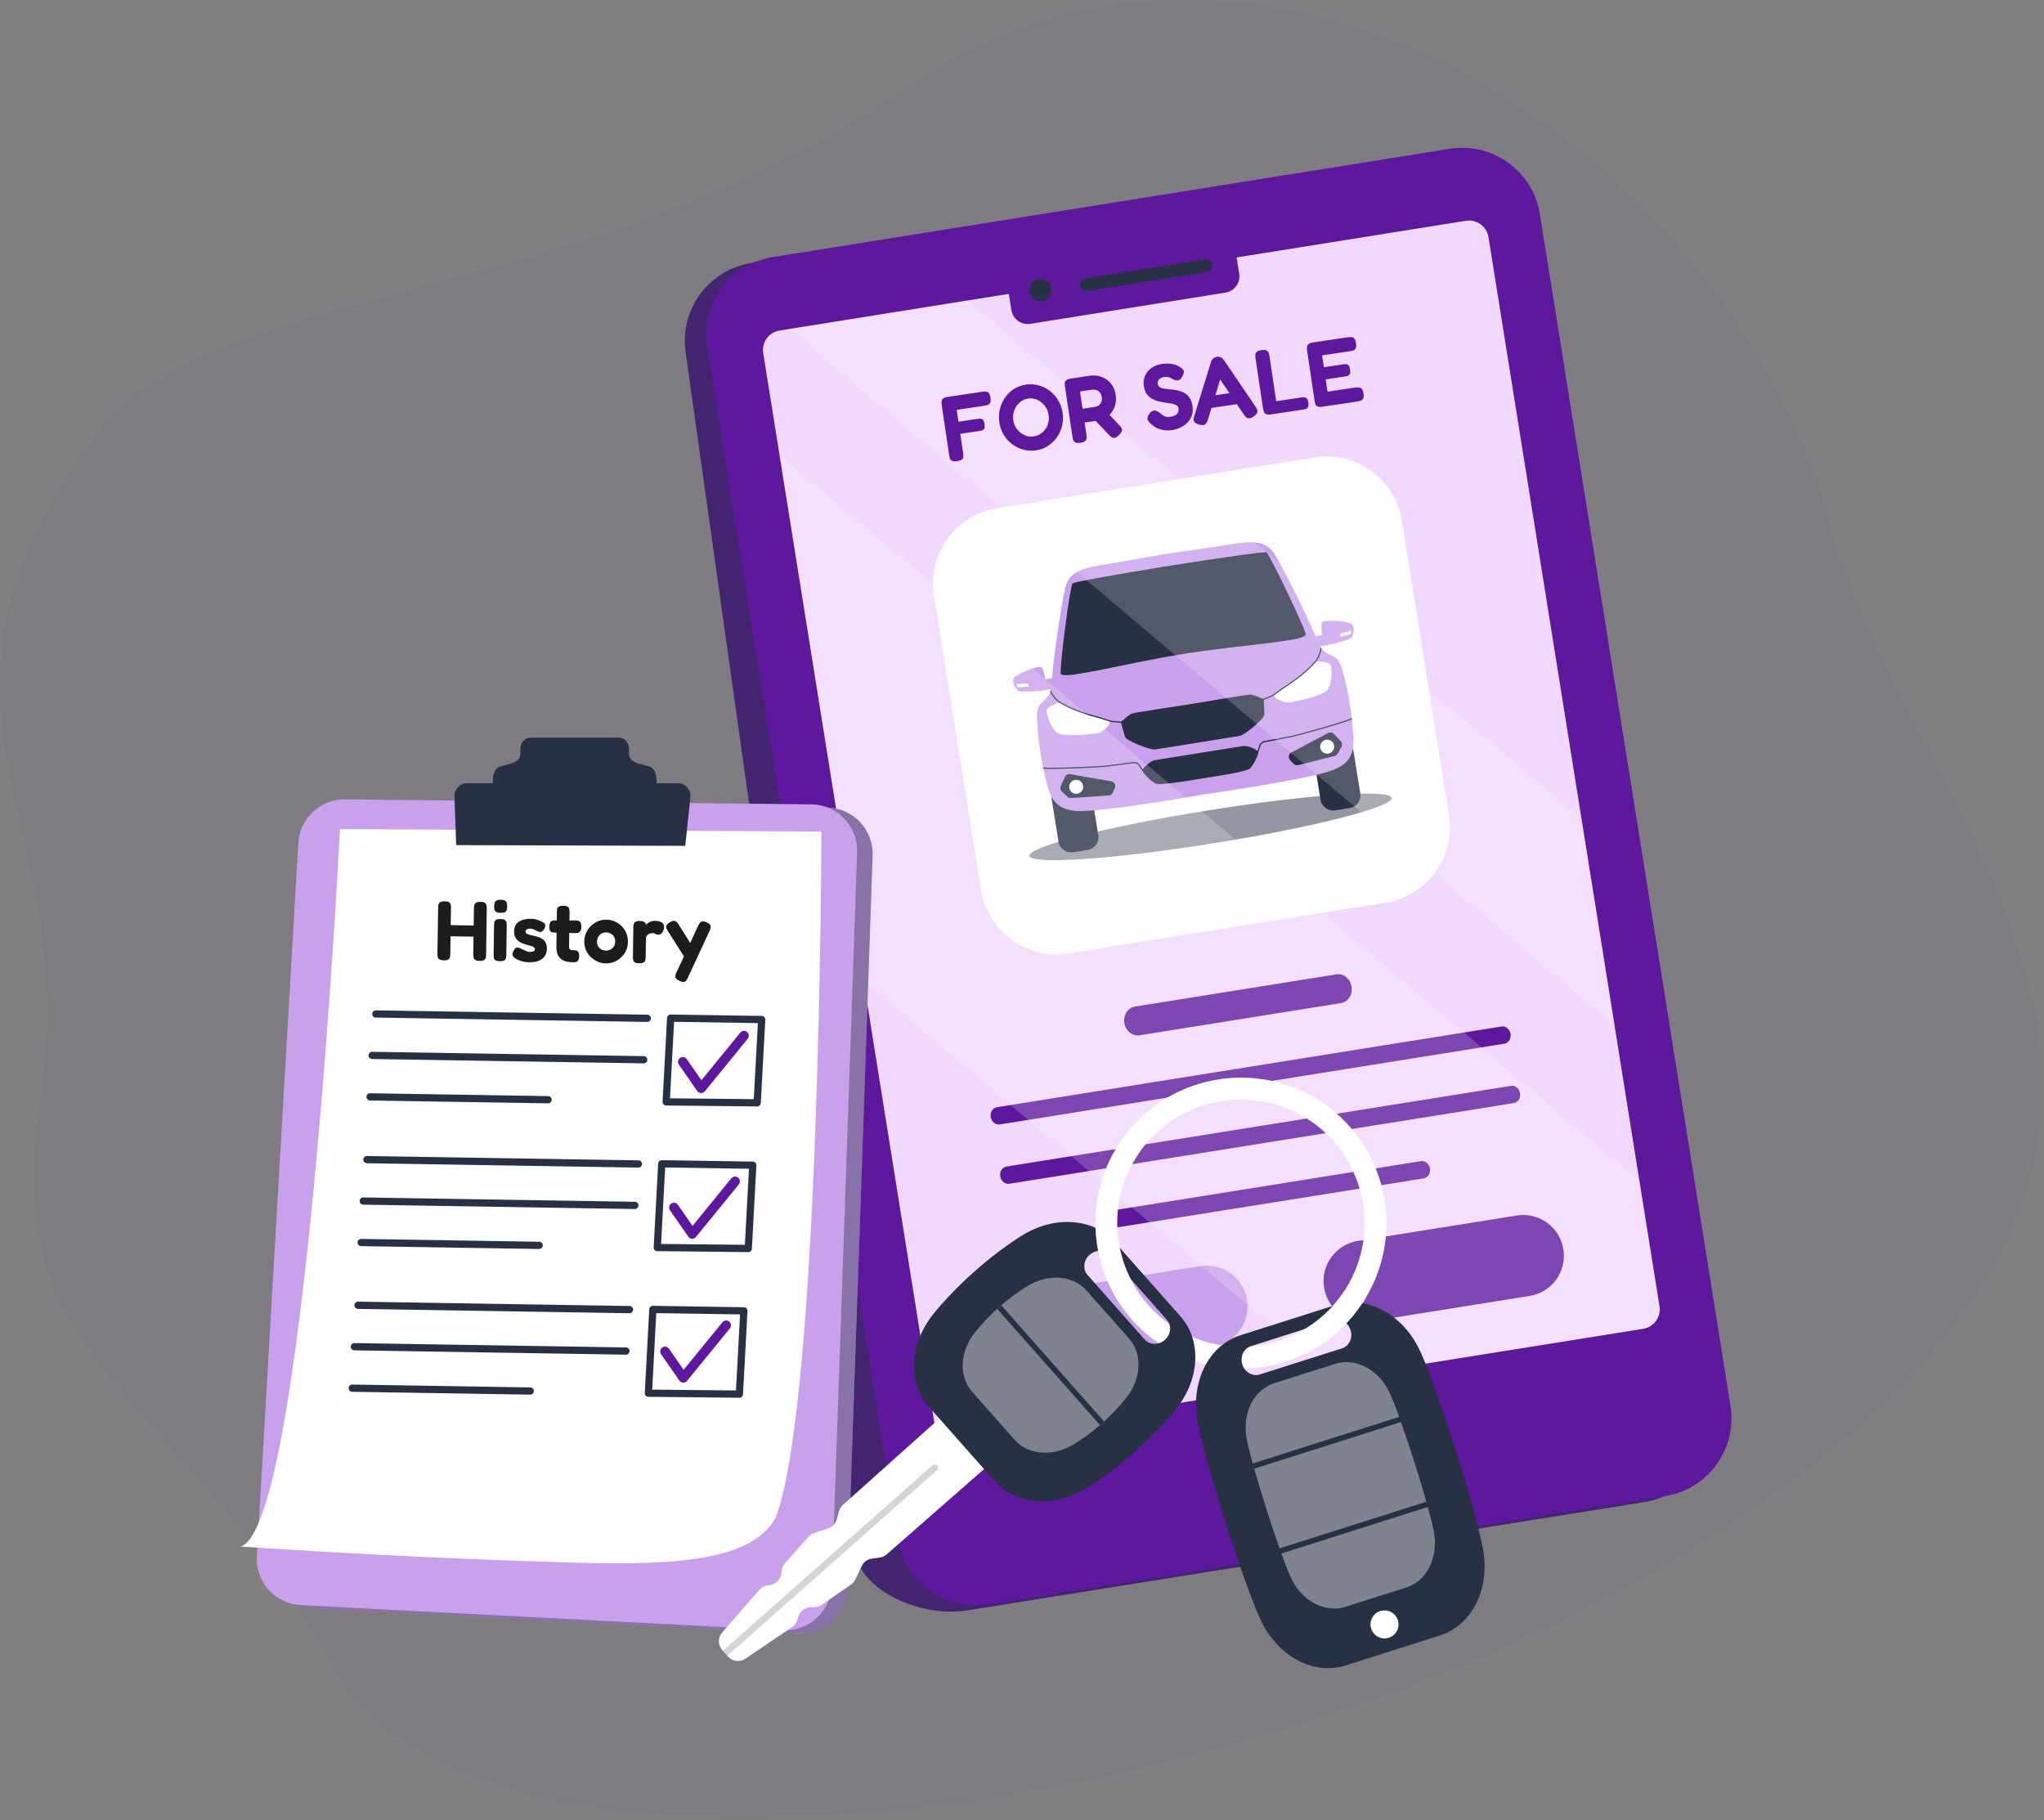 <svg width="484" height="431" viewBox="0 0 484 431" fill="none" xmlns="http://www.w3.org/2000/svg">
<rect x="0" y="0" width="484" height="431" fill="#808080" stroke="none"/>
<path d="M216.508 19.594C140.508 71.194 68.008 65.094 28.008 96.094C-28.992 167.594 20.508 190.094 9.508 261.094C-0.37 324.851 40.508 326.094 79.508 395.594C118.508 465.094 358.508 424.594 452.008 326.094C526.808 247.294 447.508 188.094 431.008 116.094C399.008 24.594 292.508 -32.006 216.508 19.594Z" fill="#5E189D" fill-opacity="0.05"/>
<path d="M404.73 334.311L359.596 52.115C358.988 48.312 356.734 44.277 353.62 40.8C346.307 42.064 338.984 43.273 331.652 44.42C283.647 51.929 235.313 57.041 186.974 61.832C186.13 62.053 185.288 62.285 184.448 62.53C183.106 62.922 182.018 62.444 181.33 61.616L177.895 62.287C167.723 63.914 160.796 73.478 162.423 83.65L202.291 367.068C203.918 377.24 218.749 382.945 228.921 381.319L389.257 355.675C399.429 354.048 406.356 344.482 404.73 334.311Z" fill="#5E189D"/>
<path opacity="0.5" d="M404.671 334.335L359.536 52.139C358.928 48.334 356.672 44.296 353.554 40.817C346.273 42.075 338.983 43.278 331.682 44.419C283.678 51.929 235.343 57.04 187.004 61.831C186.16 62.053 185.318 62.285 184.479 62.53C183.14 62.921 182.053 62.446 181.365 61.622L177.836 62.311C167.664 63.938 160.737 73.502 162.364 83.675L202.232 367.093C203.859 377.264 218.69 382.97 228.862 381.343L389.198 355.699C399.37 354.072 406.297 344.507 404.671 334.335Z" fill="#283044"/>
<path d="M343.266 35.237L182.93 60.881C172.758 62.508 165.831 72.073 167.458 82.245L212.592 364.44C214.219 374.612 223.784 381.54 233.956 379.913L394.292 354.269C404.464 352.642 411.391 343.077 409.764 332.905L364.63 50.709C363.003 40.537 353.438 33.61 343.266 35.237Z" fill="#5E189D"/>
<path d="M347.111 52.277L184.592 78.27C182.048 78.677 180.316 81.069 180.722 83.613L221.213 336.775C221.619 339.319 224.012 341.051 226.555 340.644L389.074 314.651C391.618 314.244 393.35 311.852 392.944 309.308L352.453 56.146C352.047 53.603 349.655 51.87 347.111 52.277Z" fill="#283044"/>
<path d="M352.458 56.147L392.949 309.31C393.356 311.853 391.617 314.237 389.073 314.644L226.55 340.638C224.007 341.045 221.625 339.319 221.218 336.776L180.727 83.613C180.32 81.07 182.044 78.674 184.587 78.268L347.11 52.274C349.653 51.868 352.051 53.604 352.458 56.147Z" fill="#F1D8FE"/>
<path d="M287.723 53.871L241.514 61.261C239.376 61.603 237.92 63.614 238.261 65.751L239.488 73.424C239.831 75.562 241.841 77.018 243.979 76.676L290.188 69.286C292.326 68.944 293.782 66.933 293.441 64.795L292.214 57.123C291.872 54.985 289.861 53.529 287.723 53.871Z" fill="#5E189D"/>
<path d="M248.911 68.024C249.297 69.433 248.467 70.887 247.058 71.273C245.649 71.658 244.194 70.828 243.809 69.419C243.423 68.01 244.253 66.556 245.662 66.17C247.072 65.785 248.526 66.615 248.911 68.024Z" fill="#283044"/>
<path d="M285.949 64.402C285.894 64.417 285.839 64.428 285.783 64.437L257.474 68.888C256.649 69.018 255.876 68.454 255.746 67.63C255.617 66.804 256.178 66.024 257.005 65.902L285.314 61.451C286.138 61.321 286.911 61.885 287.042 62.709C287.162 63.478 286.682 64.201 285.949 64.402Z" fill="#283044"/>
<path d="M311.267 108.322L236.128 120.34C226.279 121.915 219.572 131.176 221.147 141.025L232.303 210.772C233.878 220.621 243.138 227.328 252.987 225.752L328.127 213.734C337.976 212.159 344.683 202.899 343.107 193.05L331.952 123.303C330.377 113.454 321.116 106.747 311.267 108.322Z" fill="white"/>
<path opacity="0.5" d="M329.509 188.938C329.854 191.09 310.939 195.905 287.264 199.692C263.588 203.478 244.116 204.803 243.773 202.651C243.428 200.498 262.342 195.684 286.018 191.897C309.693 188.111 329.165 186.786 329.509 188.938Z" fill="#283044"/>
<path d="M317.059 175.511L313.621 176.061C311.968 176.326 310.843 177.88 311.107 179.533L312.68 189.366C312.944 191.019 314.498 192.144 316.151 191.88L319.589 191.33C321.242 191.066 322.368 189.511 322.103 187.858L320.531 178.026C320.266 176.373 318.712 175.247 317.059 175.511Z" fill="#283044"/>
<path d="M256.976 185.781C256.404 185.46 255.721 185.321 255.018 185.434L251.58 185.984C250.83 186.104 250.191 186.488 249.739 187.027C249.191 187.679 248.921 188.553 249.065 189.456L250.637 199.287C250.782 200.192 251.312 200.939 252.035 201.385C252.633 201.756 253.36 201.922 254.11 201.802L257.548 201.252C258.251 201.14 258.857 200.798 259.3 200.311C259.907 199.653 260.216 198.732 260.063 197.78L258.491 187.949C258.339 186.997 257.759 186.22 256.976 185.781Z" fill="#283044"/>
<path d="M320.095 170.073C320.166 170.677 320.219 171.224 320.253 171.7C320.532 175.549 321.565 180.031 315.754 182.305C313.483 183.189 308.355 184.263 302.954 185.238C294.83 186.708 286.083 187.956 285.488 188.043C284.892 188.146 276.196 189.688 268.018 190.826C262.58 191.585 257.372 192.164 254.938 192.032C248.711 191.684 248.291 187.103 247.356 183.359C247.244 182.904 247.125 182.376 247.007 181.797C246.145 177.583 245.222 170.544 245.675 168.23C245.711 168.045 245.757 167.873 245.814 167.713C246.417 165.981 248.049 165.655 248.672 163.858C248.691 163.798 248.713 163.737 248.731 163.674C248.755 163.594 248.776 163.51 248.797 163.422C248.86 163.144 248.901 162.833 248.917 162.482C249.057 159.154 251.341 141.705 252.485 138.369C253.692 134.732 258.478 134.169 261.944 133.615C265.251 133.086 275.409 131.279 276.346 131.112L276.345 131.109C276.345 131.109 276.359 131.107 276.382 131.106C276.404 131.1 276.415 131.098 276.415 131.098L276.415 131.101C277.357 130.968 287.574 129.516 290.879 128.987C294.348 128.433 299.07 127.475 301.349 130.554C303.476 133.366 311.092 149.232 312.263 152.351C312.389 152.69 312.532 152.98 312.683 153.232C312.764 153.361 312.846 153.483 312.932 153.594C314.191 155.233 316.035 154.849 317.133 156.801C318.283 158.853 319.6 165.8 320.095 170.073Z" fill="#C8A0EB"/>
<path d="M299.258 165.564C299.258 165.564 299.294 166.399 299.331 167.304C299.33 167.319 299.33 167.333 299.332 167.347C299.357 168.058 299.386 168.805 299.391 169.211C299.396 169.441 299.127 169.84 298.697 170.322C298.251 170.826 297.627 171.416 296.958 171.985C295.633 173.119 294.131 174.168 293.493 174.271L283.573 175.857C283.573 175.857 283.545 175.862 283.503 175.868L273.586 177.454C272.947 177.556 271.194 177.028 269.578 176.363C268.767 176.032 267.991 175.666 267.407 175.326C266.848 175.003 266.468 174.707 266.401 174.487C266.279 174.1 266.074 173.383 265.879 172.7L265.878 172.697L265.866 172.656C265.618 171.784 265.393 170.98 265.393 170.98C265.393 170.98 265.717 170.687 266.145 170.319C266.167 170.298 266.19 170.28 266.212 170.26C266.245 170.232 266.279 170.201 266.315 170.175C266.372 170.123 266.43 170.074 266.491 170.027C267.054 169.558 267.691 169.069 268.019 168.951C268.676 168.715 281.331 166.814 282.074 166.703C282.811 166.577 295.428 164.437 296.126 164.456C296.478 164.465 297.233 164.732 297.916 165.001C297.989 165.027 298.059 165.056 298.129 165.087C298.171 165.1 298.214 165.119 298.254 165.136C298.279 165.149 298.308 165.158 298.333 165.171C298.859 165.386 299.258 165.564 299.258 165.564Z" fill="#283044"/>
<path d="M311.303 156.861C311.303 156.861 308.549 159.652 305.857 161.558C303.165 163.465 301.845 163.877 301.747 164.664C301.649 165.452 304.234 166.476 305.113 166.38C305.992 166.284 313.163 164.837 314.313 163.356C315.463 161.875 315.494 157.942 314.99 157.307C314.485 156.672 311.732 156.426 311.303 156.861Z" fill="white"/>
<path d="M260.078 173.582C259.213 173.766 251.948 174.626 250.394 173.579C250.161 173.422 249.938 173.207 249.721 172.951C248.498 171.486 247.626 168.689 247.865 168.042C248.057 167.518 249.321 166.838 250.268 166.558C250.696 166.426 251.059 166.38 251.227 166.467C251.227 166.467 254.715 168.262 257.867 169.233C261.019 170.204 262.403 170.185 262.742 170.902C263.08 171.621 260.943 173.399 260.078 173.582Z" fill="white"/>
<path d="M253.407 183.322L263.119 185.003C263.868 185.133 264.292 185.937 263.976 186.629L263.497 187.677C263.32 188.064 262.946 188.323 262.523 188.353L253.631 188.976C253.308 188.999 252.991 188.886 252.756 188.665L251.444 187.433C251.081 187.092 250.976 186.557 251.183 186.104L252.154 183.982C252.374 183.503 252.888 183.232 253.407 183.322Z" fill="#283044"/>
<path d="M256.473 186.046C256.618 186.951 256.001 187.802 255.097 187.947C254.192 188.091 253.341 187.475 253.196 186.57C253.051 185.666 253.668 184.815 254.572 184.67C255.478 184.525 256.328 185.142 256.473 186.046Z" fill="white"/>
<path d="M270.816 182.97L269.601 181.248C269.327 180.859 268.861 180.656 268.386 180.719C266.718 180.939 262.724 181.466 261.658 181.583C260.374 181.726 248.741 182.28 247.042 182.005L246.99 181.717C248.674 181.989 260.347 181.446 261.627 181.304C262.69 181.186 266.682 180.661 268.349 180.44C268.927 180.363 269.496 180.611 269.831 181.087L271.046 182.808L270.816 182.97Z" fill="#283044"/>
<path d="M265.614 170.88L265.596 171.159C265.521 171.154 263.793 171.037 263.245 170.957C262.989 170.921 262.527 170.773 261.887 170.568C261.115 170.318 260.058 169.977 258.822 169.659C256.678 169.111 253.224 167.815 251.156 166.59C249.69 165.723 248.962 164.48 248.672 163.858C248.718 163.722 248.761 163.579 248.796 163.422C248.891 163.683 249.554 165.314 251.3 166.348C253.345 167.559 256.766 168.843 258.892 169.386C260.137 169.705 261.2 170.048 261.975 170.297C262.599 170.499 263.053 170.646 263.286 170.68C263.823 170.759 265.596 170.877 265.614 170.88Z" fill="#283044"/>
<path d="M247.918 162.957C248.054 163.875 241.727 163.813 241.256 163.666C241.075 163.609 240.753 163.276 240.467 162.831C240.323 162.604 240.189 162.352 240.085 162.089C239.86 161.516 239.789 160.905 240.123 160.492C240.906 159.516 245.532 157.681 246.42 157.918C247.306 158.157 247.918 162.957 247.918 162.957Z" fill="#C8A0EB"/>
<path d="M247.285 160.956L249.756 160.467L249.351 163.107L246.822 163.512L247.285 160.956Z" fill="#C8A0EB"/>
<path d="M243.466 162.62L241.022 162.742C240.879 162.516 240.744 162.264 240.641 162.001L243.186 161.873C243.244 161.869 243.3 161.897 243.33 161.949L243.591 162.377C243.656 162.479 243.586 162.614 243.466 162.62Z" fill="white"/>
<path d="M297.877 177.918C297.525 177.393 295.28 176.5 294.495 176.625C293.746 176.745 284.794 178.177 283.965 178.309C283.965 178.309 283.937 178.314 283.897 178.32C283.068 178.453 274.116 179.884 273.367 180.004C272.582 180.13 270.727 181.679 270.556 182.287C270.386 182.896 272.557 185.009 273.628 185.553C274.664 186.08 284.251 184.402 284.886 184.29C285.526 184.198 295.157 182.801 295.977 181.978C296.825 181.127 298.23 178.443 297.877 177.918Z" fill="#283044"/>
<path d="M314.494 173.552L305.791 178.178C305.119 178.535 304.967 179.431 305.483 179.99L306.266 180.837C306.554 181.149 306.99 181.278 307.402 181.175L316.044 178.994C316.357 178.914 316.623 178.708 316.779 178.424L317.641 176.845C317.88 176.407 317.813 175.867 317.474 175.501L315.89 173.788C315.532 173.402 314.959 173.305 314.494 173.552Z" fill="#283044"/>
<path d="M315.903 176.541C316.048 177.446 315.432 178.297 314.527 178.442C313.622 178.586 312.771 177.97 312.627 177.065C312.482 176.16 313.098 175.309 314.003 175.165C314.908 175.02 315.759 175.636 315.903 176.541Z" fill="white"/>
<path d="M297.83 178.65L297.561 178.567L298.178 176.553C298.349 175.996 298.812 175.583 299.385 175.476C301.039 175.165 304.998 174.419 306.045 174.199C307.306 173.934 318.574 170.811 320.09 170.026L320.121 170.324C318.592 171.115 307.369 174.208 306.103 174.474C305.054 174.695 301.092 175.441 299.437 175.752C298.966 175.84 298.587 176.178 298.447 176.635L297.83 178.65Z" fill="#283044"/>
<path d="M312.931 153.594C312.841 154.281 312.527 155.678 311.412 156.953C309.829 158.761 306.955 161.069 305.089 162.259C304.011 162.947 303.113 163.6 302.458 164.078C301.914 164.473 301.524 164.757 301.289 164.872C300.793 165.119 299.186 165.758 299.119 165.785L299.015 165.523C299.031 165.518 300.678 164.864 301.166 164.621C301.377 164.516 301.76 164.236 302.293 163.848C302.951 163.37 303.855 162.713 304.937 162.021C306.788 160.842 309.635 158.556 311.203 156.767C312.494 155.293 312.662 153.6 312.683 153.232C312.763 153.362 312.845 153.483 312.931 153.594Z" fill="#283044"/>
<path d="M309.19 150.205C309.281 150.774 307.505 151.241 304.573 151.695C300.496 152.333 294.192 152.948 287.558 153.799C286.745 153.9 285.928 154.008 285.109 154.119C283.876 154.288 282.64 154.465 281.412 154.653C281 154.716 280.589 154.779 280.178 154.845C279.936 154.883 279.698 154.922 279.456 154.963C276.268 155.487 273.036 156.101 269.953 156.716C259.868 158.728 251.364 160.729 251.165 159.485C250.9 157.827 253.382 138.675 253.968 138.134C254.117 137.996 255.653 137.665 257.87 137.242C259.893 136.856 262.485 136.396 265.096 135.947C265.87 135.814 266.646 135.682 267.409 135.551C268.069 135.44 268.72 135.33 269.353 135.223C270.678 135 271.921 134.793 273.004 134.614C273.947 134.457 274.766 134.324 275.404 134.218C276.14 134.098 276.636 134.015 276.808 133.988C276.808 133.988 276.822 133.986 276.842 133.983C276.861 133.98 276.875 133.977 276.875 133.977C277.692 133.85 285.787 132.575 292.149 131.674C296.228 131.093 299.595 130.668 299.869 130.792C300.59 131.125 308.925 148.547 309.19 150.205Z" fill="#283044"/>
<path d="M313.357 152.491C313.514 153.405 319.506 151.373 319.909 151.086C320.063 150.976 320.265 150.559 320.398 150.047C320.464 149.787 320.512 149.506 320.529 149.224C320.565 148.609 320.441 148.006 319.995 147.718C318.947 147.034 313.979 146.734 313.209 147.236C312.441 147.739 313.357 152.491 313.357 152.491Z" fill="#C8A0EB"/>
<path d="M313.334 150.392L310.834 150.698L312.042 153.08L314.572 152.676L313.334 150.392Z" fill="#C8A0EB"/>
<path d="M317.481 150.782L319.841 150.136C319.907 149.876 319.956 149.594 319.973 149.312L317.514 149.985C317.458 149.999 317.414 150.044 317.402 150.102L317.286 150.59C317.257 150.708 317.366 150.814 317.481 150.782Z" fill="white"/>
<path d="M317.542 237.514L269.83 245.145C268.148 245.414 266.54 244.11 266.24 242.232C265.94 240.353 267.06 238.613 268.743 238.344L316.455 230.713C318.137 230.444 319.745 231.748 320.045 233.626C320.345 235.504 319.225 237.245 317.542 237.514Z" fill="#5E189D"/>
<path d="M356.185 247.143L236.749 266.246C235.739 266.407 234.774 265.624 234.594 264.498C234.414 263.371 235.086 262.327 236.096 262.165L355.532 243.063C356.542 242.901 357.507 243.684 357.687 244.81C357.867 245.937 357.195 246.982 356.185 247.143Z" fill="#5E189D"/>
<path d="M358.433 261.197L238.997 280.3C237.987 280.462 237.022 279.678 236.842 278.552C236.662 277.426 237.334 276.381 238.344 276.219L357.78 257.117C358.79 256.955 359.755 257.738 359.935 258.865C360.115 259.991 359.443 261.036 358.433 261.197Z" fill="#5E189D"/>
<path d="M337.106 279.024L264.82 290.585C263.811 290.747 262.846 289.963 262.666 288.837C262.486 287.711 263.158 286.666 264.168 286.504L336.453 274.943C337.463 274.781 338.427 275.565 338.607 276.691C338.787 277.818 338.115 278.862 337.106 279.024Z" fill="#5E189D"/>
<path d="M284.248 299.798L246.615 305.817C241.357 306.658 237.776 311.603 238.617 316.861C239.458 322.119 244.403 325.7 249.661 324.859L287.294 318.84C292.552 317.999 296.133 313.055 295.292 307.797C294.451 302.538 289.506 298.958 284.248 299.798Z" fill="#C8A0EB"/>
<path d="M359.153 287.818L321.52 293.837C316.262 294.678 312.681 299.622 313.522 304.881C314.363 310.139 319.307 313.72 324.565 312.879L362.198 306.86C367.457 306.019 371.038 301.074 370.197 295.816C369.356 290.558 364.411 286.977 359.153 287.818Z" fill="#5E189D"/>
<g opacity="0.2">
<path d="M388.189 279.55L392.949 309.31C393.356 311.853 391.617 314.238 389.073 314.645L315.911 326.346L204.506 232.29L184.569 107.634L388.189 279.55Z" fill="white"/>
<path d="M374.464 193.739L382.339 242.976L186.818 77.911L229.227 71.129L374.464 193.739Z" fill="white"/>
</g>
<path d="M85.693 190.022L196.06 191.212C202.126 191.443 206.857 196.549 206.625 202.616L200.619 376.182C200.388 382.249 195.282 386.979 189.216 386.748L75.042 380.821C68.975 380.59 64.244 375.484 64.476 369.417L74.288 200.588C74.52 194.52 79.626 189.79 85.693 190.022Z" fill="#C8A0EB"/>
<path opacity="0.4" d="M85.693 190.022L196.06 191.212C202.126 191.443 206.857 196.549 206.625 202.616L200.619 376.182C200.388 382.249 195.282 386.979 189.216 386.748L75.042 380.821C68.975 380.59 64.244 375.484 64.476 369.417L74.288 200.588C74.52 194.52 79.626 189.79 85.693 190.022Z" fill="#283044"/>
<path d="M202.957 201.87L196.956 375.441C196.719 381.51 191.619 386.239 185.549 386.003L170.517 385.226L155.576 384.449H155.53L148.436 384.077L138.81 383.582L119.083 382.557L97.722 381.454L71.374 380.08C67.242 379.923 63.73 377.513 61.984 374.067C61.173 372.446 60.734 370.611 60.813 368.674L70.62 199.844C70.857 193.775 75.957 189.046 82.026 189.282L192.395 190.465C198.464 190.701 203.193 195.801 202.957 201.87Z" fill="#C8A0EB"/>
<path d="M80.502 196.324C80.502 196.324 72.216 361.647 57 366.2C57 366.2 90.928 368.538 123.888 369.622C150.896 370.51 177.253 371.897 183.764 359.149C194.228 330.968 194.506 196.906 194.506 196.906L80.502 196.324Z" fill="white"/>
<path d="M153.269 241.98C153.268 241.98 153.266 241.98 153.265 241.98L88.975 240.95C88.503 240.943 88.126 240.553 88.133 240.081C88.14 239.61 88.527 239.233 88.998 239.238C88.999 239.238 89.001 239.238 89.002 239.238L153.292 240.268C153.764 240.275 154.141 240.665 154.134 241.138C154.127 241.608 153.74 241.985 153.269 241.98Z" fill="#283044"/>
<path d="M152.422 251.793C152.42 251.793 152.418 251.793 152.417 251.793L88.103 250.763C87.631 250.756 87.254 250.366 87.26 249.894C87.267 249.423 87.655 249.046 88.126 249.051C88.126 249.051 88.129 249.051 88.13 249.051L152.444 250.081C152.916 250.088 153.294 250.478 153.287 250.95C153.279 251.421 152.892 251.798 152.422 251.793Z" fill="#283044"/>
<path d="M129.767 261.257C129.765 261.257 129.763 261.257 129.762 261.257L87.612 260.581C87.139 260.574 86.762 260.184 86.769 259.712C86.776 259.241 87.164 258.864 87.634 258.869C87.636 258.869 87.638 258.869 87.639 258.869L129.789 259.545C130.261 259.552 130.639 259.942 130.632 260.414C130.625 260.884 130.237 261.262 129.767 261.257Z" fill="#283044"/>
<path d="M179.287 261.991L157.736 261.768C157.503 261.765 157.28 261.667 157.12 261.498C156.96 261.327 156.878 261.099 156.891 260.865L157.952 241.037C157.976 240.58 158.357 240.222 158.816 240.227C158.817 240.227 158.819 240.227 158.82 240.227L180.373 240.56C180.606 240.565 180.827 240.662 180.986 240.832C181.145 241.002 181.228 241.229 181.215 241.463L180.151 261.182C180.126 261.638 179.745 261.996 179.287 261.991ZM158.648 260.064L178.486 260.27L179.457 242.259L159.617 241.953L158.648 260.064Z" fill="#283044"/>
<path d="M151.161 276.469C151.16 276.469 151.158 276.469 151.157 276.469L86.868 275.439C86.395 275.432 86.018 275.042 86.025 274.569C86.032 274.099 86.419 273.722 86.89 273.727C86.891 273.727 86.893 273.727 86.894 273.727L151.184 274.757C151.656 274.764 152.033 275.154 152.026 275.626C152.019 276.096 151.632 276.474 151.161 276.469Z" fill="#283044"/>
<path d="M150.314 286.282C150.313 286.282 150.31 286.282 150.309 286.282L85.995 285.252C85.523 285.245 85.146 284.855 85.153 284.382C85.16 283.912 85.547 283.535 86.018 283.539C86.019 283.539 86.021 283.539 86.022 283.539L150.336 284.57C150.809 284.577 151.186 284.967 151.179 285.439C151.172 285.909 150.784 286.287 150.314 286.282Z" fill="#283044"/>
<path d="M127.659 295.745C127.658 295.745 127.655 295.745 127.654 295.745L85.504 295.07C85.031 295.063 84.654 294.673 84.661 294.2C84.668 293.73 85.056 293.353 85.526 293.358C85.527 293.358 85.53 293.358 85.531 293.358L127.681 294.033C128.153 294.04 128.531 294.43 128.524 294.903C128.517 295.373 128.129 295.75 127.659 295.745Z" fill="#283044"/>
<path d="M177.18 296.48L155.628 296.256C155.396 296.254 155.173 296.156 155.013 295.987C154.853 295.816 154.77 295.588 154.783 295.354L155.844 275.526C155.868 275.069 156.25 274.712 156.708 274.717C156.709 274.717 156.711 274.717 156.712 274.717L178.265 275.049C178.498 275.054 178.719 275.152 178.878 275.321C179.036 275.492 179.119 275.718 179.106 275.952L178.042 295.671C178.018 296.127 177.638 296.484 177.18 296.48ZM156.54 294.553L176.378 294.759L177.35 276.748L157.509 276.442L156.54 294.553Z" fill="#283044"/>
<path d="M149.054 310.958C149.053 310.958 149.05 310.958 149.05 310.958L84.76 309.927C84.287 309.92 83.91 309.53 83.917 309.058C83.924 308.588 84.312 308.21 84.782 308.215C84.784 308.215 84.786 308.215 84.787 308.215L149.076 309.245C149.549 309.252 149.926 309.642 149.919 310.115C149.912 310.586 149.524 310.963 149.054 310.958Z" fill="#283044"/>
<path d="M148.206 320.77C148.205 320.77 148.203 320.77 148.202 320.77L83.888 319.74C83.415 319.733 83.038 319.343 83.045 318.871C83.052 318.401 83.44 318.023 83.91 318.028C83.911 318.028 83.914 318.028 83.915 318.028L148.229 319.058C148.701 319.065 149.078 319.455 149.071 319.928C149.064 320.398 148.677 320.775 148.206 320.77Z" fill="#283044"/>
<path d="M125.552 330.234C125.55 330.234 125.548 330.234 125.547 330.234L83.397 329.558C82.925 329.551 82.547 329.161 82.555 328.689C82.561 328.219 82.949 327.841 83.419 327.846C83.421 327.846 83.423 327.846 83.424 327.846L125.574 328.522C126.047 328.529 126.424 328.919 126.417 329.391C126.409 329.862 126.022 330.239 125.552 330.234Z" fill="#283044"/>
<path d="M175.072 330.968L153.521 330.745C153.288 330.742 153.065 330.644 152.905 330.475C152.745 330.304 152.663 330.076 152.675 329.842L153.737 310.014C153.76 309.557 154.142 309.2 154.6 309.204C154.601 309.204 154.604 309.204 154.605 309.204L176.158 309.537C176.391 309.542 176.612 309.64 176.77 309.809C176.929 309.98 177.012 310.206 176.999 310.44L175.935 330.159C175.911 330.616 175.53 330.973 175.072 330.968ZM154.432 329.042L174.27 329.248L175.242 311.236L155.401 310.93L154.432 329.042Z" fill="#283044"/>
<path d="M166.009 258.823C165.998 258.823 165.988 258.823 165.977 258.822C165.619 258.807 165.288 258.625 165.084 258.331L160.752 252.092C160.392 251.576 160.52 250.864 161.038 250.504C161.555 250.15 162.268 250.271 162.627 250.792L166.095 255.784L175.281 244.524C175.68 244.036 176.398 243.965 176.887 244.36C177.376 244.758 177.448 245.479 177.05 245.965L166.906 258.402C166.686 258.671 166.356 258.827 166.009 258.823Z" fill="#5E189D"/>
<path d="M163.902 293.311C163.891 293.311 163.88 293.311 163.869 293.311C163.512 293.296 163.18 293.114 162.976 292.82L158.644 286.581C158.285 286.064 158.413 285.352 158.93 284.992C159.448 284.639 160.16 284.76 160.519 285.281L163.987 290.273L173.173 279.013C173.572 278.524 174.291 278.454 174.779 278.849C175.268 279.246 175.341 279.968 174.942 280.454L164.798 292.89C164.579 293.16 164.248 293.315 163.902 293.311Z" fill="#5E189D"/>
<path d="M161.794 327.39C161.783 327.39 161.773 327.39 161.762 327.39C161.404 327.375 161.072 327.193 160.868 326.899L156.536 320.66C156.177 320.144 156.305 319.432 156.823 319.071C157.34 318.718 158.053 318.839 158.412 319.36L161.879 324.352L171.066 313.092C171.464 312.603 172.183 312.533 172.672 312.928C173.16 313.326 173.233 314.047 172.835 314.533L162.691 326.969C162.472 327.239 162.141 327.394 161.794 327.39Z" fill="#5E189D"/>
<path d="M153.678 181.481C151.181 180.772 148.923 180.63 148.923 178.357V177.251C148.923 175.823 147.83 174.664 146.482 174.664H136.083H125.684C124.337 174.664 123.244 175.823 123.244 177.251V178.357C123.244 180.629 120.985 180.771 118.489 181.481C115.992 182.192 116.824 187.02 116.824 187.02L136.083 187.872L155.342 187.02C155.342 187.02 156.174 182.192 153.678 181.481Z" fill="#283044"/>
<path opacity="0.4" d="M153.678 181.481C151.181 180.772 148.923 180.63 148.923 178.357V177.251C148.923 175.823 147.83 174.664 146.482 174.664H136.083H125.684C124.337 174.664 123.244 175.823 123.244 177.251V178.357C123.244 180.629 120.985 180.771 118.489 181.481C115.992 182.192 116.824 187.02 116.824 187.02L136.083 187.872L155.342 187.02C155.342 187.02 156.174 182.192 153.678 181.481Z" fill="#283044"/>
<path d="M108.014 200.114L107.613 188.549C107.555 186.859 108.909 185.457 110.601 185.457H160.506C162.282 185.457 163.666 186.995 163.479 188.76L162.263 200.289L108.014 200.114Z" fill="#283044"/>
<path d="M306.586 263.264C321.124 270.295 327.232 287.843 320.201 302.381C313.17 316.919 295.622 323.027 281.084 315.996C266.545 308.965 260.437 291.417 267.468 276.879C274.499 262.341 292.048 256.233 306.586 263.264ZM308.836 258.611C291.705 250.326 271.101 257.498 262.816 274.629C254.531 291.761 261.702 312.365 278.834 320.649C295.965 328.934 316.569 321.763 324.855 304.632C333.139 287.5 325.968 266.896 308.836 258.611Z" fill="white"/>
<path d="M206.452 369.062C205.414 369.195 204.513 369.854 204.057 370.801L202.511 374.016C202.276 374.501 201.92 374.918 201.477 375.225L194.581 380C194.074 380.354 193.468 380.545 192.845 380.553L191.984 380.565C190.545 380.587 189.308 381.587 188.989 382.991L188.909 383.339C188.734 384.106 188.271 384.783 187.622 385.228L176.479 392.778C175.181 393.651 173.437 393.435 172.397 392.259L171.001 390.682C169.964 389.511 169.962 387.754 170.986 386.571L179.833 376.429C180.354 375.838 181.082 375.461 181.865 375.38L182.22 375.343C183.652 375.197 184.795 374.09 184.992 372.665L185.108 371.811C185.191 371.194 185.455 370.615 185.868 370.155L191.444 363.891C191.803 363.487 192.261 363.185 192.77 363.01L196.149 361.866C197.144 361.529 197.908 360.714 198.166 359.7L198.634 357.889C198.789 357.294 199.114 356.765 199.569 356.353L223.68 334.788C224.93 333.665 226.852 333.741 228.014 334.955L231.438 338.542L231.494 338.605L234.638 342.44C235.703 343.74 235.545 345.657 234.278 346.761L209.944 368.075C209.481 368.477 208.915 368.735 208.306 368.817L206.452 369.062Z" fill="white"/>
<path opacity="0.2" d="M221.86 348.142L172.23 392.07L171.172 390.875L220.802 346.948C221.131 346.656 221.633 346.687 221.924 347.016C222.215 347.345 222.189 347.851 221.86 348.142Z" fill="#283044"/>
<path d="M278.473 333.648C284.17 326.535 284.549 317.382 279.565 311.751L263.932 294.088C258.947 288.457 249.816 287.722 242.064 292.513C234.797 297.003 226.34 304.488 221 311.156C215.303 318.269 214.924 327.423 219.908 333.054L235.542 350.716C240.526 356.347 249.658 357.082 257.41 352.291C264.677 347.801 273.133 340.316 278.473 333.648ZM271.051 317.182L257.507 301.88C256.325 300.545 256.547 298.416 257.998 297.132C259.449 295.847 261.584 295.89 262.766 297.225L276.309 312.527C277.491 313.862 277.275 315.987 275.823 317.271C274.372 318.556 272.233 318.517 271.051 317.182Z" fill="#283044"/>
<path opacity="0.4" d="M266.644 331.049C270.311 326.47 270.555 320.579 267.346 316.954L257.284 305.585C254.075 301.959 248.198 301.487 243.207 304.571C238.528 307.462 234.333 311.175 230.895 315.468C227.228 320.048 226.984 325.938 230.193 329.564L240.255 340.932C243.464 344.558 249.341 345.031 254.332 341.947C259.01 339.056 263.206 335.342 266.644 331.049Z" fill="white"/>
<path d="M237.092 309.08L236.124 309.936L260.453 337.422L261.421 336.565L237.092 309.08Z" fill="#283044"/>
<path d="M335.769 318.896C331.566 310.809 323.356 306.754 316.183 309.034L293.709 316.175C286.537 318.454 282.173 326.505 283.409 335.535C284.573 343.997 295.037 376.926 298.972 384.508C303.175 392.595 311.385 396.65 318.558 394.371L341.032 387.229C348.205 384.95 352.568 376.9 351.332 367.87C350.168 359.407 339.704 326.478 335.769 318.896ZM317.782 319.27L298.313 325.457C296.613 325.997 294.759 324.939 294.172 323.092C293.585 321.245 294.487 319.304 296.186 318.764L315.655 312.577C317.354 312.038 319.211 313.101 319.798 314.949C320.385 316.796 319.481 318.73 317.782 319.27Z" fill="#283044"/>
<path d="M331 383.638C331.555 385.384 330.589 387.25 328.843 387.805C327.097 388.36 325.231 387.394 324.677 385.648C324.122 383.902 325.088 382.036 326.834 381.482C328.58 380.926 330.445 381.892 331 383.638Z" fill="white"/>
<path opacity="0.4" d="M328.796 329.277C326.093 324.07 320.806 321.461 316.192 322.928L301.722 327.526C297.108 328.992 294.297 334.174 295.095 339.986C295.845 345.435 303.411 369.246 305.945 374.127C308.648 379.335 313.935 381.943 318.549 380.476L333.018 375.878C337.632 374.412 340.444 369.23 339.645 363.418C338.896 357.97 331.329 334.159 328.796 329.277Z" fill="white"/>
<path d="M331.477 335.451L296.496 346.569L296.888 347.8L331.868 336.682L331.477 335.451Z" fill="#283044"/>
<path d="M337.865 355.549L302.884 366.667L303.276 367.899L338.257 356.78L337.865 355.549Z" fill="#283044"/>
<path d="M318.14 305.964C315.5 309.895 312.012 313.024 308.045 315.22C309.944 316.101 311.864 316.932 313.808 317.71C317.645 314.987 320.958 311.435 323.475 307.175C321.695 306.78 319.92 306.362 318.14 305.964Z" fill="white"/>
<path d="M264.648 291.775C262.916 290.954 261.186 290.126 259.38 289.507C259.371 293.262 259.975 296.976 261.146 300.5C263.594 301.514 265.894 302.872 268.305 303.946C266.218 300.214 264.971 296.052 264.648 291.775Z" fill="white"/>
<path d="M113.562 227.524C113.069 227.516 112.717 227.438 112.506 227.288C112.308 227.139 112.184 226.943 112.134 226.703C112.085 226.462 112.061 226.215 112.065 225.961L112.226 215.043C112.23 214.776 112.26 214.53 112.317 214.304C112.374 214.078 112.51 213.893 112.725 213.75C112.941 213.606 113.295 213.538 113.788 213.546C114.282 213.553 114.627 213.631 114.825 213.781C115.036 213.931 115.16 214.119 115.197 214.346C115.247 214.574 115.27 214.827 115.265 215.107L115.105 226.026C115.101 226.28 115.071 226.526 115.014 226.765C114.97 226.991 114.841 227.176 114.625 227.319C114.41 227.463 114.056 227.531 113.562 227.524ZM105.083 227.399C104.59 227.392 104.238 227.313 104.027 227.163C103.815 227.013 103.685 226.818 103.635 226.577C103.599 226.337 103.582 226.09 103.586 225.837L103.747 214.918C103.751 214.651 103.781 214.405 103.838 214.179C103.895 213.953 104.024 213.768 104.226 213.625C104.442 213.481 104.803 213.413 105.309 213.421C105.803 213.428 106.148 213.506 106.346 213.656C106.557 213.806 106.681 213.994 106.718 214.221C106.768 214.449 106.791 214.703 106.786 214.983L106.626 225.901C106.622 226.155 106.591 226.401 106.535 226.64C106.491 226.866 106.362 227.051 106.146 227.194C105.931 227.338 105.577 227.406 105.083 227.399ZM106.207 221.695L106.246 219.055L112.486 219.147L112.447 221.787L106.207 221.695ZM118.364 227.594C117.871 227.587 117.518 227.515 117.307 227.379C117.109 227.229 116.985 227.041 116.935 226.813C116.899 226.573 116.883 226.326 116.886 226.073L116.989 219.093C116.993 218.827 117.017 218.58 117.06 218.354C117.117 218.128 117.253 217.95 117.468 217.82C117.683 217.677 118.038 217.609 118.531 217.616C119.011 217.623 119.35 217.701 119.548 217.851C119.759 218.001 119.883 218.189 119.919 218.416C119.969 218.644 119.992 218.897 119.988 219.177L119.886 226.137C119.882 226.39 119.852 226.636 119.795 226.875C119.751 227.101 119.622 227.28 119.407 227.41C119.205 227.54 118.857 227.602 118.364 227.594ZM118.533 216.156C118.026 216.148 117.667 216.07 117.456 215.92C117.245 215.77 117.114 215.575 117.065 215.334C117.028 215.093 117.012 214.84 117.016 214.573C117.02 214.293 117.05 214.04 117.107 213.814C117.164 213.575 117.3 213.391 117.515 213.26C117.731 213.117 118.092 213.049 118.598 213.056C119.092 213.064 119.444 213.142 119.655 213.292C119.866 213.442 119.99 213.637 120.026 213.877C120.076 214.118 120.099 214.372 120.095 214.639C120.091 214.905 120.061 215.158 120.004 215.397C119.96 215.637 119.831 215.828 119.615 215.972C119.4 216.102 119.039 216.163 118.533 216.156ZM125.205 227.855C124.845 227.85 124.452 227.804 124.027 227.718C123.614 227.632 123.21 227.512 122.812 227.36C122.414 227.194 122.083 227.009 121.82 226.805C121.556 226.588 121.407 226.346 121.37 226.079C121.346 225.945 121.348 225.805 121.377 225.659C121.419 225.499 121.488 225.34 121.584 225.182C121.68 225.01 121.796 224.831 121.932 224.647C122.04 224.502 122.162 224.41 122.296 224.372C122.43 224.334 122.583 224.343 122.755 224.399C122.968 224.442 123.18 224.518 123.392 224.628C123.617 224.725 123.836 224.835 124.047 224.958C124.272 225.068 124.504 225.171 124.743 225.268C124.982 225.352 125.228 225.395 125.481 225.399C125.854 225.405 126.142 225.355 126.343 225.252C126.558 225.135 126.667 224.976 126.67 224.776C126.672 224.63 126.627 224.509 126.536 224.414C126.457 224.32 126.338 224.238 126.179 224.169C126.034 224.087 125.861 224.018 125.662 223.962C125.463 223.905 125.244 223.849 125.005 223.792C124.779 223.722 124.547 223.652 124.308 223.582C123.976 223.483 123.657 223.359 123.353 223.207C123.048 223.056 122.771 222.866 122.521 222.635C122.272 222.391 122.076 222.102 121.934 221.766C121.792 221.418 121.725 220.997 121.733 220.503C121.742 219.85 121.904 219.306 122.217 218.87C122.53 218.435 122.981 218.108 123.571 217.89C124.161 217.659 124.876 217.549 125.716 217.562C125.956 217.565 126.196 217.582 126.436 217.612C126.675 217.642 126.908 217.693 127.134 217.763C127.373 217.833 127.605 217.916 127.83 218.013C128.055 218.11 128.28 218.226 128.505 218.363C128.902 218.555 129.105 218.812 129.114 219.132C129.122 219.452 129.004 219.777 128.759 220.107C128.609 220.331 128.453 220.496 128.292 220.6C128.131 220.691 127.963 220.715 127.791 220.673C127.578 220.616 127.346 220.526 127.095 220.402C126.856 220.279 126.598 220.162 126.32 220.051C126.055 219.94 125.789 219.883 125.522 219.879C125.296 219.876 125.102 219.906 124.941 219.97C124.78 220.021 124.659 220.1 124.577 220.205C124.496 220.297 124.454 220.41 124.452 220.543C124.45 220.717 124.494 220.857 124.586 220.965C124.691 221.06 124.83 221.142 125.003 221.212C125.175 221.281 125.374 221.344 125.6 221.4C125.826 221.457 126.072 221.514 126.337 221.571C126.696 221.643 127.062 221.742 127.433 221.867C127.818 221.98 128.162 222.145 128.466 222.363C128.783 222.581 129.032 222.871 129.213 223.234C129.408 223.597 129.501 224.071 129.492 224.658C129.477 225.711 129.098 226.512 128.357 227.062C127.615 227.611 126.565 227.875 125.205 227.855ZM135.594 227.848C134.914 227.838 134.328 227.756 133.837 227.602C133.359 227.449 132.963 227.216 132.647 226.905C132.332 226.593 132.097 226.203 131.944 225.734C131.805 225.252 131.74 224.685 131.749 224.031L131.869 215.912C131.873 215.645 131.896 215.406 131.94 215.193C131.996 214.981 132.132 214.809 132.347 214.679C132.563 214.536 132.91 214.467 133.39 214.474C133.87 214.481 134.216 214.56 134.427 214.71C134.638 214.859 134.762 215.048 134.799 215.275C134.849 215.503 134.872 215.75 134.868 216.016L134.751 223.955C134.748 224.169 134.758 224.349 134.783 224.496C134.821 224.63 134.873 224.731 134.938 224.798C135.004 224.866 135.097 224.914 135.216 224.942C135.336 224.971 135.482 224.986 135.656 224.989C135.949 224.993 136.209 225.024 136.434 225.08C136.66 225.137 136.832 225.26 136.949 225.448C137.08 225.637 137.142 225.951 137.135 226.391C137.128 226.871 137.05 227.216 136.9 227.427C136.75 227.639 136.555 227.762 136.314 227.799C136.087 227.836 135.847 227.852 135.594 227.848ZM131.219 217.943L133.419 217.975L136.18 217.936C136.433 217.94 136.673 217.97 136.898 218.026C137.124 218.07 137.309 218.199 137.453 218.415C137.596 218.63 137.664 218.984 137.657 219.478C137.65 219.931 137.572 220.263 137.422 220.474C137.286 220.686 137.104 220.823 136.876 220.886C136.649 220.936 136.402 220.959 136.135 220.956L133.516 220.857L131.097 220.821C130.71 220.802 130.439 220.685 130.282 220.469C130.138 220.24 130.071 219.866 130.078 219.346C130.085 218.866 130.184 218.514 130.374 218.29C130.564 218.053 130.846 217.937 131.219 217.943ZM143.473 228.124C142.846 228.115 142.222 227.986 141.599 227.737C140.989 227.474 140.434 227.113 139.934 226.652C139.434 226.191 139.042 225.646 138.758 225.015C138.474 224.37 138.338 223.662 138.35 222.888C138.36 222.168 138.503 221.504 138.779 220.894C139.055 220.272 139.436 219.724 139.923 219.251C140.41 218.778 140.962 218.413 141.58 218.155C142.21 217.885 142.879 217.755 143.586 217.765C144.546 217.779 145.409 218.025 146.175 218.503C146.955 218.968 147.572 219.597 148.027 220.391C148.482 221.184 148.703 222.061 148.689 223.021C148.677 223.834 148.513 224.558 148.197 225.194C147.894 225.816 147.486 226.35 146.973 226.796C146.473 227.242 145.915 227.58 145.298 227.811C144.695 228.029 144.086 228.133 143.473 228.124ZM143.478 225.104C143.797 225.109 144.125 225.034 144.461 224.879C144.797 224.724 145.08 224.488 145.311 224.171C145.543 223.854 145.662 223.449 145.669 222.956C145.676 222.53 145.588 222.155 145.406 221.832C145.224 221.509 144.968 221.259 144.637 221.081C144.32 220.889 143.948 220.791 143.521 220.784C143.121 220.778 142.76 220.866 142.437 221.048C142.128 221.23 141.871 221.487 141.666 221.817C141.474 222.134 141.376 222.5 141.37 222.913C141.362 223.393 141.463 223.801 141.672 224.137C141.893 224.461 142.17 224.705 142.501 224.87C142.832 225.021 143.158 225.099 143.478 225.104ZM151.346 228.08C150.853 228.073 150.501 228.001 150.289 227.865C150.092 227.715 149.968 227.52 149.918 227.279C149.882 227.039 149.865 226.792 149.869 226.538L149.972 219.559C149.976 219.293 150.006 219.046 150.063 218.82C150.119 218.595 150.249 218.416 150.451 218.286C150.666 218.143 151.02 218.074 151.514 218.082C151.98 218.089 152.313 218.16 152.511 218.296C152.722 218.42 152.853 218.568 152.904 218.742C152.955 218.903 152.98 219.043 152.978 219.163L152.736 219.28C152.764 219.227 152.832 219.135 152.94 219.003C153.062 218.858 153.225 218.714 153.427 218.57C153.629 218.413 153.871 218.283 154.153 218.181C154.447 218.078 154.781 218.03 155.155 218.035C155.301 218.038 155.461 218.053 155.634 218.082C155.821 218.099 156.007 218.141 156.192 218.211C156.392 218.267 156.57 218.35 156.729 218.459C156.887 218.554 157.012 218.676 157.103 218.824C157.208 218.972 157.259 219.153 157.255 219.366C157.247 219.913 157.114 220.378 156.855 220.761C156.596 221.13 156.273 221.312 155.887 221.307C155.66 221.303 155.5 221.281 155.408 221.239C155.315 221.198 155.235 221.157 155.169 221.116C155.117 221.075 155.05 221.041 154.971 221.013C154.891 220.972 154.745 220.95 154.532 220.947C154.332 220.944 154.138 220.967 153.951 221.018C153.777 221.069 153.609 221.153 153.447 221.271C153.299 221.375 153.177 221.513 153.081 221.685C152.998 221.844 152.956 222.023 152.953 222.223L152.888 226.623C152.884 226.876 152.854 227.122 152.797 227.362C152.754 227.588 152.624 227.766 152.409 227.896C152.194 228.026 151.84 228.088 151.346 228.08ZM160.888 232.261C160.344 232.013 160.028 231.742 159.939 231.447C159.864 231.153 159.943 230.761 160.177 230.271L165.362 219.126C165.596 218.609 165.847 218.306 166.115 218.217C166.397 218.114 166.809 218.174 167.353 218.395C167.882 218.656 168.185 218.927 168.261 219.209C168.35 219.49 168.284 219.862 168.064 220.326L162.858 231.55C162.624 232.067 162.373 232.377 162.104 232.479C161.836 232.582 161.431 232.509 160.888 232.261ZM162.696 227.628L158.102 220.399C157.815 219.955 157.701 219.586 157.758 219.294C157.829 219.002 158.1 218.706 158.571 218.406C159.096 218.093 159.498 217.979 159.777 218.063C160.069 218.134 160.358 218.399 160.645 218.856L164.027 224.207L162.696 227.628Z" fill="#1C1C1C"/>
<path d="M226.634 109.2C226.112 109.278 225.724 109.262 225.47 109.152C225.214 109.027 225.038 108.838 224.941 108.585C224.858 108.331 224.796 108.066 224.755 107.79L222.981 95.888C222.886 95.249 222.944 94.796 223.156 94.527C223.368 94.258 223.793 94.076 224.432 93.981L232.657 92.755C232.947 92.711 233.219 92.7 233.475 92.722C233.728 92.728 233.944 92.837 234.124 93.047C234.318 93.256 234.456 93.635 234.538 94.187C234.616 94.709 234.593 95.098 234.468 95.354C234.343 95.61 234.154 95.786 233.902 95.883C233.661 95.963 233.396 96.025 233.106 96.069L226.535 97.048L226.953 99.855L231.414 99.19C231.704 99.147 231.961 99.131 232.185 99.142C232.424 99.151 232.624 99.247 232.784 99.431C232.945 99.614 233.061 99.945 233.133 100.424C233.202 100.888 233.186 101.232 233.086 101.454C232.984 101.662 232.82 101.805 232.594 101.884C232.383 101.96 232.125 102.02 231.82 102.066L227.382 102.727L228.066 107.319C228.107 107.594 228.118 107.867 228.099 108.137C228.078 108.392 227.963 108.617 227.755 108.811C227.559 108.988 227.185 109.118 226.634 109.2ZM245.382 106.628C244.338 106.783 243.322 106.735 242.336 106.481C241.361 106.212 240.474 105.78 239.674 105.188C238.886 104.579 238.22 103.84 237.675 102.972C237.145 102.102 236.8 101.131 236.64 100.057C236.478 98.969 236.515 97.925 236.752 96.926C237.001 95.911 237.405 94.99 237.964 94.165C238.537 93.338 239.244 92.655 240.083 92.115C240.921 91.574 241.856 91.228 242.886 91.074C243.93 90.918 244.94 90.975 245.914 91.245C246.901 91.499 247.788 91.93 248.576 92.539C249.364 93.148 250.024 93.895 250.556 94.779C251.103 95.662 251.458 96.654 251.623 97.757C251.781 98.816 251.734 99.846 251.483 100.847C251.244 101.832 250.838 102.738 250.264 103.564C249.688 104.377 248.981 105.053 248.142 105.594C247.318 106.132 246.398 106.476 245.382 106.628ZM244.781 103.337C245.361 103.25 245.888 103.053 246.361 102.745C246.834 102.437 247.23 102.059 247.549 101.612C247.88 101.147 248.107 100.631 248.23 100.064C248.365 99.481 248.385 98.87 248.29 98.231C248.199 97.622 248.005 97.065 247.708 96.561C247.408 96.042 247.032 95.609 246.58 95.261C246.14 94.897 245.649 94.636 245.106 94.48C244.578 94.321 244.024 94.285 243.444 94.372C242.878 94.456 242.359 94.652 241.886 94.96C241.427 95.266 241.033 95.658 240.704 96.137C240.388 96.599 240.155 97.123 240.005 97.709C239.867 98.278 239.845 98.875 239.938 99.499C240.029 100.108 240.224 100.672 240.524 101.191C240.836 101.693 241.211 102.119 241.648 102.469C242.101 102.817 242.591 103.07 243.119 103.228C243.646 103.387 244.2 103.423 244.781 103.337ZM255.83 104.848C255.307 104.926 254.918 104.902 254.662 104.777C254.407 104.652 254.23 104.464 254.133 104.211C254.051 103.956 253.989 103.691 253.948 103.416L252.173 91.513C252.132 91.238 252.115 90.973 252.122 90.72C252.143 90.465 252.258 90.24 252.466 90.046C252.675 89.852 253.047 89.715 253.584 89.635L258.11 88.96C258.705 88.871 259.33 88.889 259.986 89.014C260.643 89.138 261.265 89.387 261.855 89.758C262.444 90.13 262.948 90.626 263.366 91.246C263.785 91.866 264.062 92.632 264.199 93.546C264.289 94.156 264.283 94.757 264.179 95.351C264.089 95.943 263.898 96.505 263.607 97.038C263.316 97.57 262.928 98.051 262.443 98.479C261.956 98.893 261.375 99.224 260.7 99.473L256.827 100.05L257.259 102.944C257.3 103.22 257.311 103.493 257.292 103.762C257.27 104.018 257.156 104.242 256.947 104.437C256.739 104.631 256.366 104.768 255.83 104.848ZM264.947 103.044C264.469 103.515 264.064 103.732 263.732 103.692C263.399 103.653 263.024 103.419 262.604 102.993L257.957 98.08L261.606 97.047L265.014 100.654C265.312 100.965 265.509 101.24 265.604 101.478C265.713 101.714 265.711 101.951 265.599 102.19C265.5 102.427 265.283 102.712 264.947 103.044ZM256.341 96.786L259.365 96.335C259.568 96.305 259.773 96.238 259.98 96.133C260.185 96.013 260.362 95.861 260.512 95.675C260.663 95.49 260.776 95.258 260.853 94.979C260.931 94.701 260.942 94.38 260.888 94.018C260.825 93.597 260.684 93.247 260.465 92.969C260.26 92.688 259.993 92.49 259.665 92.376C259.334 92.247 258.966 92.213 258.559 92.274L255.731 92.696L256.341 96.786ZM277.612 101.823C276.843 101.938 276.154 101.944 275.546 101.842C274.952 101.738 274.432 101.585 273.987 101.385C273.555 101.167 273.203 100.945 272.932 100.719C272.661 100.492 272.472 100.32 272.365 100.203C272.071 99.921 271.878 99.668 271.785 99.444C271.69 99.206 271.683 98.955 271.762 98.691C271.856 98.425 272.033 98.124 272.295 97.789C272.56 97.482 272.823 97.302 273.082 97.249C273.353 97.179 273.631 97.204 273.916 97.325C274.201 97.445 274.488 97.632 274.778 97.886C275.189 98.254 275.574 98.501 275.934 98.625C276.306 98.733 276.68 98.759 277.057 98.703C277.536 98.631 277.934 98.513 278.25 98.347C278.566 98.181 278.793 97.962 278.93 97.689C279.066 97.402 279.104 97.063 279.046 96.671C278.998 96.352 278.837 96.117 278.562 95.965C278.3 95.796 277.955 95.67 277.527 95.585C277.114 95.499 276.651 95.427 276.138 95.37C275.638 95.296 275.134 95.201 274.627 95.083C274.276 95.017 273.935 94.92 273.605 94.791C273.274 94.662 272.955 94.51 272.647 94.333C272.339 94.157 272.061 93.931 271.812 93.657C271.578 93.38 271.374 93.055 271.199 92.68C271.039 92.304 270.922 91.862 270.846 91.354C270.718 90.498 270.815 89.705 271.136 88.975C271.458 88.245 271.96 87.637 272.644 87.149C273.339 86.645 274.173 86.32 275.145 86.176C275.798 86.078 276.373 86.052 276.869 86.097C277.379 86.139 277.813 86.215 278.17 86.325C278.528 86.435 278.813 86.556 279.025 86.687C279.25 86.802 279.405 86.897 279.491 86.974C279.953 87.29 280.226 87.583 280.311 87.852C280.393 88.107 280.296 88.499 280.02 89.03C279.733 89.592 279.412 89.929 279.058 90.041C278.719 90.151 278.301 90.087 277.806 89.849C277.608 89.716 277.413 89.597 277.219 89.492C277.026 89.388 276.8 89.317 276.543 89.281C276.298 89.229 275.979 89.232 275.587 89.29C275.355 89.325 275.143 89.394 274.951 89.497C274.756 89.585 274.595 89.698 274.468 89.835C274.34 89.973 274.245 90.136 274.184 90.323C274.121 90.495 274.105 90.683 274.135 90.886C274.185 91.22 274.333 91.472 274.581 91.642C274.844 91.811 275.166 91.933 275.548 92.01C275.943 92.07 276.373 92.124 276.84 92.173C277.32 92.206 277.809 92.259 278.31 92.332C278.767 92.412 279.214 92.531 279.653 92.688C280.089 92.831 280.491 93.038 280.858 93.309C281.224 93.581 281.538 93.942 281.798 94.392C282.072 94.841 282.261 95.413 282.365 96.11C282.495 96.98 282.439 97.752 282.199 98.425C281.958 99.099 281.591 99.673 281.098 100.146C280.606 100.62 280.053 100.992 279.441 101.261C278.831 101.545 278.221 101.732 277.612 101.823ZM297.316 96.305C297.544 96.642 297.685 96.94 297.739 97.199C297.79 97.443 297.744 97.68 297.6 97.909C297.468 98.121 297.228 98.35 296.879 98.595C296.34 98.957 295.902 99.104 295.566 99.035C295.231 98.981 294.883 98.685 294.521 98.145L288.926 89.86L286.013 99.414C285.807 100.023 285.552 100.402 285.248 100.551C284.961 100.712 284.507 100.699 283.885 100.51C283.482 100.392 283.18 100.251 282.977 100.089C282.788 99.909 282.68 99.688 282.656 99.425C282.629 99.147 282.683 98.813 282.818 98.422L286.766 85.666C286.868 85.355 287.044 85.091 287.293 84.876C287.558 84.659 287.842 84.527 288.147 84.482C288.364 84.45 288.574 84.463 288.775 84.522C288.975 84.566 289.158 84.65 289.325 84.773C289.506 84.895 289.662 85.049 289.794 85.237L297.316 96.305ZM286.208 96.693L287.139 93.685L291.773 92.994L293.541 95.6L286.208 96.693ZM300.967 98.119C300.445 98.197 300.057 98.18 299.803 98.07C299.547 97.945 299.371 97.756 299.274 97.504C299.177 97.251 299.108 96.987 299.067 96.711L297.292 84.809C297.249 84.519 297.231 84.247 297.238 83.994C297.259 83.739 297.374 83.514 297.582 83.32C297.79 83.126 298.163 82.989 298.7 82.909C299.251 82.826 299.647 82.849 299.889 82.976C300.145 83.101 300.313 83.284 300.393 83.524C300.488 83.762 300.557 84.026 300.6 84.316L302.193 95L308.155 94.111C308.401 94.074 308.637 94.061 308.861 94.072C309.085 94.084 309.277 94.181 309.438 94.365C309.614 94.546 309.736 94.869 309.805 95.333C309.872 95.783 309.849 96.127 309.737 96.366C309.622 96.591 309.459 96.741 309.248 96.817C309.051 96.891 308.83 96.947 308.583 96.983L300.967 98.119ZM313.162 96.301C312.64 96.379 312.252 96.362 311.998 96.252C311.742 96.127 311.566 95.938 311.469 95.686C311.386 95.431 311.324 95.166 311.283 94.89L309.509 82.988C309.414 82.349 309.472 81.896 309.684 81.627C309.896 81.358 310.321 81.176 310.96 81.081L319.185 79.855C319.475 79.811 319.748 79.8 320.003 79.822C320.256 79.829 320.48 79.936 320.674 80.144C320.868 80.353 321.006 80.732 321.088 81.284C321.166 81.806 321.143 82.195 321.018 82.451C320.893 82.707 320.704 82.883 320.451 82.98C320.211 83.06 319.946 83.122 319.656 83.165L313.063 84.148L313.481 86.955L317.964 86.287C318.254 86.244 318.511 86.228 318.735 86.239C318.974 86.248 319.173 86.344 319.334 86.528C319.495 86.711 319.611 87.042 319.683 87.521C319.75 87.971 319.733 88.307 319.633 88.529C319.532 88.752 319.37 88.902 319.144 88.981C318.918 89.059 318.653 89.12 318.349 89.166L313.91 89.828L314.344 92.743L320.959 91.757C321.249 91.714 321.522 91.703 321.777 91.724C322.033 91.746 322.257 91.86 322.451 92.069C322.643 92.262 322.781 92.635 322.863 93.186C322.941 93.708 322.917 94.097 322.792 94.353C322.667 94.609 322.477 94.778 322.223 94.861C321.985 94.956 321.721 95.025 321.431 95.068L313.162 96.301Z" fill="#5E189D"/>
</svg>
